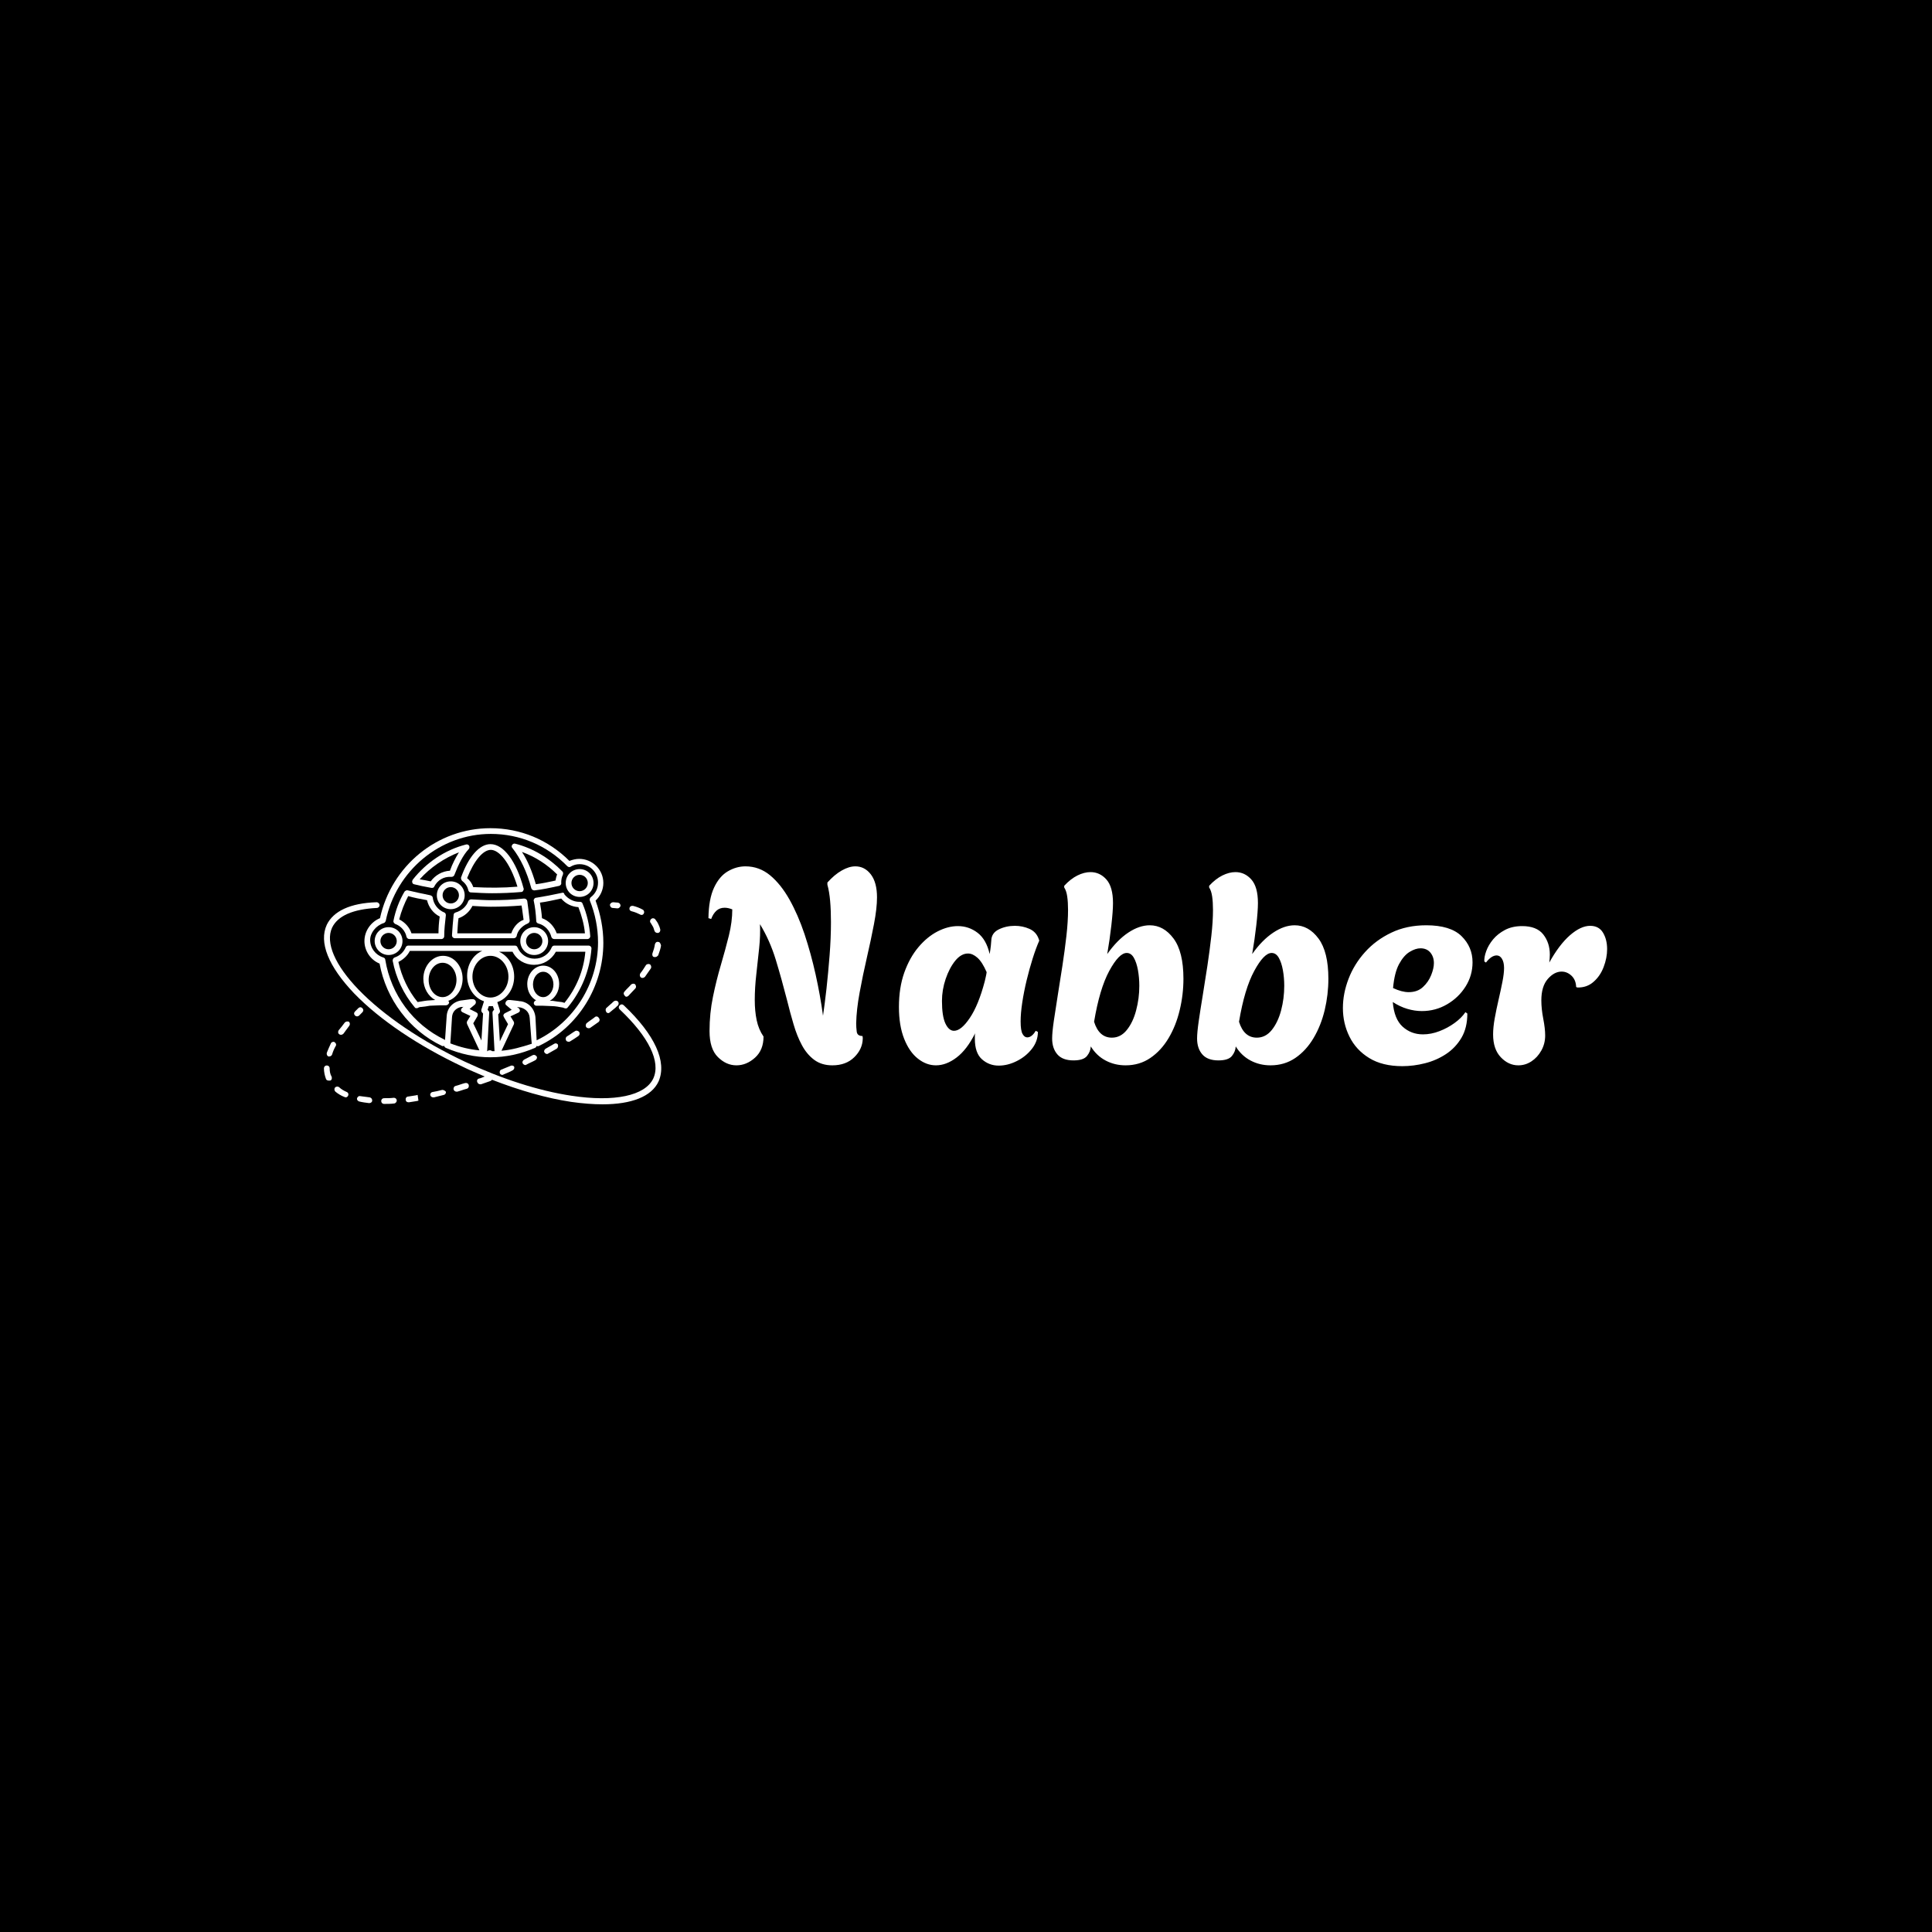 <svg xmlns="http://www.w3.org/2000/svg" version="1.1" xmlns:xlink="http://www.w3.org/1999/xlink" xmlns:svgjs="http://svgjs.dev/svgjs" width="1500" height="1500" viewBox="0 0 1500 1500"><rect width="1500" height="1500" fill="#000000"></rect><g transform="matrix(0.667,0,0,0.667,249.394,643.142)"><svg viewBox="0 0 396 85" data-background-color="#ffffff" preserveAspectRatio="xMidYMid meet" height="321" width="1500" xmlns="http://www.w3.org/2000/svg" xmlns:xlink="http://www.w3.org/1999/xlink"><g id="tight-bounds" transform="matrix(1,0,0,1,0.24,-0.056)"><svg viewBox="0 0 395.52 85.113" height="85.113" width="395.52"><g><svg viewBox="0 0 564.724 121.524" height="85.113" width="395.52"><g transform="matrix(1,0,0,1,169.204,16.795)"><svg viewBox="0 0 395.52 87.934" height="87.934" width="395.52"><g id="textblocktransform"><svg viewBox="0 0 395.52 87.934" height="87.934" width="395.52" id="textblock"><g><svg viewBox="0 0 395.52 87.934" height="87.934" width="395.52"><g transform="matrix(1,0,0,1,0,0)"><svg width="395.52" viewBox="1.5 -36.1 163.94 36.45" height="87.934" data-palette-color="#3d3839"><g class="wordmark-text-0" data-fill-palette-color="primary" id="text-0"><path d="M6.6 0.2L6.6 0.2Q4.75 0.2 3.23-1.3 1.7-2.8 1.7-6.05L1.7-6.05Q1.7-9.3 2.33-12.33 2.95-15.35 3.78-18.15 4.6-20.95 5.23-23.48 5.85-26 5.85-28.25L5.85-28.25Q5.1-28.55 4.45-28.55L4.45-28.55Q3.55-28.55 2.95-28 2.35-27.45 2-26.5L2-26.5 1.5-26.65Q1.55-30.15 2.53-32.23 3.5-34.3 5.05-35.2 6.6-36.1 8.25-36.1L8.25-36.1Q10.75-36.1 12.73-34.48 14.7-32.85 16.28-30.05 17.85-27.25 19.03-23.73 20.2-20.2 21.05-16.38 21.9-12.55 22.4-8.85L22.4-8.85Q22.7-10.85 23.03-13.75 23.35-16.65 23.6-19.85 23.85-23.05 23.85-25.95L23.85-25.95Q23.85-28.05 23.7-29.78 23.55-31.5 23.2-32.75L23.2-32.75 23.2-33.15Q24.5-34.6 25.83-35.35 27.15-36.1 28.3-36.1L28.3-36.1Q30-36.1 31.13-34.63 32.25-33.15 32.25-30.45L32.25-30.45Q32.25-28.45 31.7-25.58 31.15-22.7 30.4-19.45 29.65-16.2 29.08-13.08 28.5-9.95 28.45-7.45L28.45-7.45Q28.45-6.75 28.55-5.95 28.65-5.15 29.6-5.15L29.6-5.15Q29.65-4.95 29.65-4.85 29.65-4.75 29.65-4.65L29.65-4.65Q29.6-2.75 28.1-1.28 26.6 0.2 24.1 0.2L24.1 0.2Q22.15 0.2 20.8-0.8 19.45-1.8 18.55-3.48 17.65-5.15 17.03-7.28 16.4-9.4 15.85-11.65L15.85-11.65Q14.85-15.55 13.78-19.07 12.7-22.6 10.9-25.55L10.9-25.55Q11-23.55 10.75-21.18 10.5-18.8 10.23-16.38 9.95-13.95 9.95-11.7L9.95-11.7Q9.95-9.7 10.3-8.03 10.65-6.35 11.55-5.05L11.55-5.05Q11.55-2.6 10-1.2 8.45 0.2 6.6 0.2ZM54.45 0.25L54.45 0.25Q52.7 0.25 51.4-0.9 50.1-2.05 50.1-4.65L50.1-4.65Q50.1-4.9 50.1-5.15 50.1-5.4 50.15-5.65L50.15-5.65Q48.65-2.65 46.77-1.23 44.9 0.2 43 0.2L43 0.2Q41.25 0.2 39.7-1.03 38.15-2.25 37.2-4.65 36.25-7.05 36.25-10.45L36.25-10.45Q36.25-13.95 37.22-16.7 38.2-19.45 39.8-21.35 41.4-23.25 43.3-24.23 45.2-25.2 47-25.2L47-25.2Q49-25.2 50.6-23.98 52.2-22.75 52.8-20.1L52.8-20.1Q52.95-20.95 53.02-21.65 53.1-22.35 53.1-22.6L53.1-22.6Q53.15-23.95 54.47-24.6 55.8-25.25 57.4-25.25L57.4-25.25Q58.8-25.25 60.05-24.7 61.3-24.15 61.75-22.85L61.75-22.85 61.85-22.55Q61.25-21.2 60.65-19.3 60.05-17.4 59.55-15.33 59.05-13.25 58.75-11.28 58.45-9.3 58.45-7.8L58.45-7.8Q58.45-6.15 58.8-5.53 59.15-4.9 59.65-4.9L59.65-4.9Q60.5-4.9 61.2-6.1L61.2-6.1 61.6-5.9Q61.6-4.2 60.5-2.8 59.4-1.4 57.75-0.58 56.1 0.25 54.45 0.25ZM46.3-6.1L46.3-6.1Q47.6-6.1 49.17-8.43 50.75-10.75 51.9-15.1L51.9-15.1Q52-15.55 52.1-15.98 52.2-16.4 52.25-16.8L52.25-16.8Q51.45-18.65 50.57-19.43 49.7-20.2 48.85-20.2L48.85-20.2Q47.6-20.2 46.52-18.88 45.45-17.55 44.77-15.55 44.1-13.55 44.1-11.55L44.1-11.55Q44.1-8.8 44.72-7.45 45.35-6.1 46.3-6.1ZM77.6 0.2L77.6 0.2Q75.6 0.2 73.95-0.68 72.3-1.55 71.25-3.25L71.25-3.25Q71.2-2.3 70.55-1.5 69.9-0.7 68.1-0.7L68.1-0.7Q66.1-0.7 65.15-1.8 64.2-2.9 64.2-4.7L64.2-4.7Q64.2-5.8 64.5-7.88 64.8-9.95 65.22-12.55 65.65-15.15 66.07-17.95 66.5-20.75 66.8-23.4 67.1-26.05 67.1-28.15L67.1-28.15Q67.1-29.55 66.95-30.6 66.8-31.65 66.4-32.25L66.4-32.25 66.4-32.55Q67.55-33.8 68.8-34.43 70.05-35.05 71.2-35.05L71.2-35.05Q72.9-35.05 74.1-33.7 75.3-32.35 75.3-29.4L75.3-29.4Q75.3-27.95 75-25.33 74.7-22.7 74.25-20.1L74.25-20.1Q76.05-22.65 78.07-24 80.1-25.35 82-25.35L82-25.35Q84.55-25.35 86.35-22.93 88.15-20.5 88.15-15.6L88.15-15.6Q88.15-12.7 87.47-9.88 86.8-7.05 85.45-4.78 84.1-2.5 82.12-1.15 80.15 0.2 77.6 0.2ZM75.1-4.85L75.1-4.85Q76.7-4.85 77.82-6.25 78.95-7.65 79.52-9.83 80.1-12 80.1-14.3L80.1-14.3Q80.1-15.8 79.85-17.18 79.6-18.55 79.1-19.43 78.6-20.3 77.8-20.3L77.8-20.3Q76.4-20.3 74.62-17.03 72.85-13.75 71.85-7.75L71.85-7.75Q72.75-4.85 75.1-4.85ZM104.04 0.2L104.04 0.2Q102.04 0.2 100.39-0.68 98.74-1.55 97.69-3.25L97.69-3.25Q97.64-2.3 96.99-1.5 96.34-0.7 94.54-0.7L94.54-0.7Q92.54-0.7 91.59-1.8 90.64-2.9 90.64-4.7L90.64-4.7Q90.64-5.8 90.94-7.88 91.24-9.95 91.67-12.55 92.09-15.15 92.52-17.95 92.94-20.75 93.24-23.4 93.54-26.05 93.54-28.15L93.54-28.15Q93.54-29.55 93.39-30.6 93.24-31.65 92.84-32.25L92.84-32.25 92.84-32.55Q93.99-33.8 95.24-34.43 96.49-35.05 97.64-35.05L97.64-35.05Q99.34-35.05 100.54-33.7 101.74-32.35 101.74-29.4L101.74-29.4Q101.74-27.95 101.44-25.33 101.14-22.7 100.69-20.1L100.69-20.1Q102.49-22.65 104.52-24 106.54-25.35 108.44-25.35L108.44-25.35Q110.99-25.35 112.79-22.93 114.59-20.5 114.59-15.6L114.59-15.6Q114.59-12.7 113.92-9.88 113.24-7.05 111.89-4.78 110.54-2.5 108.57-1.15 106.59 0.2 104.04 0.2ZM101.54-4.85L101.54-4.85Q103.14-4.85 104.27-6.25 105.39-7.65 105.97-9.83 106.54-12 106.54-14.3L106.54-14.3Q106.54-15.8 106.29-17.18 106.04-18.55 105.54-19.43 105.04-20.3 104.24-20.3L104.24-20.3Q102.84-20.3 101.07-17.03 99.29-13.75 98.29-7.75L98.29-7.75Q99.19-4.85 101.54-4.85ZM128.09 0.35L128.09 0.35Q124.44 0.35 122.04-1.13 119.64-2.6 118.44-5.03 117.24-7.45 117.24-10.25L117.24-10.25Q117.24-12.9 118.27-15.58 119.29-18.25 121.27-20.45 123.24-22.65 126.07-24 128.89-25.35 132.44-25.35L132.44-25.35Q136.84-25.35 138.87-23.38 140.89-21.4 140.89-18.6L140.89-18.6Q140.89-16.2 139.62-14.18 138.34-12.15 136.24-10.93 134.14-9.7 131.64-9.7L131.64-9.7Q130.34-9.7 128.99-10.1 127.64-10.5 126.34-11.35L126.34-11.35Q126.59-8.25 128.14-6.85 129.69-5.45 131.84-5.45L131.84-5.45Q133.34-5.45 134.84-6.03 136.34-6.6 137.62-7.53 138.89-8.45 139.59-9.5L139.59-9.5 139.94-9.25Q139.94-6.65 138.87-4.83 137.79-3 136.04-1.85 134.29-0.7 132.22-0.18 130.14 0.35 128.09 0.35ZM129.24-13.15L129.24-13.15Q130.84-13.15 131.84-14.08 132.84-15 133.34-16.25 133.84-17.5 133.84-18.45L133.84-18.45Q133.84-19.6 133.19-20.38 132.54-21.15 131.39-21.15L131.39-21.15Q130.49-21.15 129.42-20.5 128.34-19.85 127.49-18.28 126.64-16.7 126.39-13.9L126.39-13.9Q127.99-13.15 129.24-13.15ZM149.24 0.2L149.24 0.2Q147.44 0.2 146.04-1.28 144.64-2.75 144.64-5.45L144.64-5.45Q144.64-6.75 144.94-8.4 145.24-10.05 145.64-11.78 146.04-13.5 146.34-15.03 146.64-16.55 146.64-17.55L146.64-17.55Q146.64-18.6 146.26-19.23 145.89-19.85 145.29-19.85L145.29-19.85Q144.34-19.85 143.34-18.55L143.34-18.55 143.04-18.75Q142.99-19.55 143.39-20.65 143.79-21.75 144.64-22.78 145.49-23.8 146.81-24.5 148.14-25.2 149.94-25.2L149.94-25.2Q152.59-25.2 153.79-23.68 154.99-22.15 154.99-20L154.99-20Q154.99-19.65 154.96-19.28 154.94-18.9 154.89-18.55L154.89-18.55Q156.69-21.8 158.66-23.53 160.64-25.25 162.34-25.25L162.34-25.25Q163.94-25.25 164.69-24 165.44-22.75 165.44-21L165.44-21Q165.44-19.4 164.81-17.75 164.19-16.1 162.96-15.03 161.74-13.95 159.99-14L159.99-14 159.79-14.1Q159.74-15.4 158.94-16.15 158.14-16.9 157.14-16.9L157.14-16.9Q155.79-16.9 154.61-15.55 153.44-14.2 153.44-11.65L153.44-11.65Q153.44-10.1 153.79-8.3 154.14-6.5 154.14-5.25L154.14-5.25Q154.14-3.75 153.44-2.5 152.74-1.25 151.64-0.53 150.54 0.2 149.24 0.2Z" fill="#ffffff" data-fill-palette-color="primary"></path></g></svg></g></svg></g></svg></g></svg></g><g><svg viewBox="0 0 148.445 121.524" height="121.524" width="148.445"><g><svg xmlns="http://www.w3.org/2000/svg" xmlns:xlink="http://www.w3.org/1999/xlink" version="1.1" x="0" y="0" viewBox="4.3 11.8 82.453 67.5" style="enable-background:new 0 0 91 91;" xml:space="preserve" height="121.524" width="148.445" class="icon-icon-0" data-fill-palette-color="accent" id="icon-0"><g fill="#111111" data-fill-palette-color="accent"><path d="M66.8 28.6c1.9 0 3.4-1.5 3.4-3.4 0-1.9-1.5-3.4-3.4-3.4-1.9 0-3.4 1.5-3.4 3.4C63.4 27.1 64.9 28.6 66.8 28.6zM66.8 23.2c1.1 0 2 0.9 2 2 0 1.1-0.9 2-2 2-1.1 0-2-0.9-2-2C64.8 24.1 65.7 23.2 66.8 23.2z" fill="#ffffff" data-fill-palette-color="accent"></path><path d="M55.7 36c-1.9 0-3.4 1.5-3.4 3.4 0 1.9 1.5 3.4 3.4 3.4 1.9 0 3.4-1.5 3.4-3.4C59.1 37.5 57.5 36 55.7 36zM55.7 41.4c-1.1 0-2-0.9-2-2 0-1.1 0.9-2 2-2s2 0.9 2 2C57.7 40.5 56.8 41.4 55.7 41.4z" fill="#ffffff" data-fill-palette-color="accent"></path><path d="M26.3 25.5c1.2 0.3 2.6 0.6 4.3 0.9 0 0 0.1 0 0.1 0 0.3 0 0.5-0.1 0.6-0.4 0.8-1.5 2.3-2.4 4-2.3 0.1 0 0.1 0 0.2 0 0.3 0 0.6-0.2 0.7-0.5 1-2.6 2.1-4.8 3.5-6.3 0.2-0.2 0.2-0.6 0.1-0.8-0.2-0.3-0.5-0.4-0.8-0.3-5.1 1.3-9.7 4.4-13 8.6-0.1 0.2-0.2 0.4-0.1 0.7S26.1 25.4 26.3 25.5zM37.3 17.7c-0.8 1.3-1.6 2.8-2.2 4.5-1.9 0.1-3.6 1.1-4.7 2.6-1-0.2-1.9-0.4-2.7-0.5C30.3 21.4 33.7 19.1 37.3 17.7z" fill="#ffffff" data-fill-palette-color="accent"></path><path d="M62.5 27.6c-2.3 0.5-4.4 0.9-6.3 1.2-0.2 0-0.4 0.1-0.5 0.3-0.1 0.2-0.2 0.3-0.1 0.5 0.3 1.4 0.5 3 0.6 4.9 0 0.3 0.2 0.5 0.5 0.6 1.6 0.4 2.8 1.7 3.2 3.3 0.1 0.3 0.4 0.5 0.7 0.5h8.1c0.2 0 0.4-0.1 0.5-0.2 0.1-0.1 0.2-0.3 0.2-0.5-0.2-2.7-0.8-5.4-1.9-8-0.1-0.3-0.4-0.4-0.6-0.4-0.1 0-0.1 0-0.2 0-1.4 0-2.7-0.7-3.6-1.8C63 27.6 62.8 27.5 62.5 27.6zM66.5 31.1c0.8 2.1 1.4 4.2 1.6 6.4h-6.9c-0.6-1.7-1.9-3.1-3.6-3.7-0.1-1.4-0.3-2.7-0.5-3.8 1.6-0.2 3.3-0.6 5.2-1C63.4 30.3 64.9 31 66.5 31.1z" fill="#ffffff" data-fill-palette-color="accent"></path><path d="M38.1 24.7c0.8 0.6 1.3 1.4 1.5 2.3 0.1 0.3 0.3 0.5 0.6 0.5 1.7 0.1 3.5 0.2 5.2 0.2 2.4 0 4.8-0.1 7.1-0.3 0.2 0 0.4-0.1 0.5-0.3 0.1-0.2 0.2-0.4 0.1-0.6-1.8-6.7-4.9-10.8-8.1-10.8-2.7 0-5.4 3.1-7.2 8.2C37.8 24.2 37.9 24.5 38.1 24.7zM45.1 17.1c1.9 0 4.6 2.8 6.5 9-3.5 0.3-7.1 0.3-10.8 0.1-0.3-0.9-0.8-1.6-1.5-2.2C41 19.7 43.2 17.1 45.1 17.1z" fill="#ffffff" data-fill-palette-color="accent"></path><path d="M38.7 28.2c0-1.9-1.5-3.4-3.4-3.4-1.9 0-3.4 1.5-3.4 3.4s1.5 3.4 3.4 3.4C37.2 31.6 38.7 30.1 38.7 28.2zM35.3 30.2c-1.1 0-2-0.9-2-2s0.9-2 2-2c1.1 0 2 0.9 2 2S36.4 30.2 35.3 30.2z" fill="#ffffff" data-fill-palette-color="accent"></path><path d="M21.7 35.2c1.4 0.5 2.5 1.7 2.8 3.2 0.1 0.3 0.4 0.5 0.7 0.5H33c0.4 0 0.7-0.3 0.7-0.7 0-1.6 0.2-3.3 0.4-5.1 0-0.3-0.1-0.6-0.4-0.7-1.5-0.6-2.6-2-2.8-3.6 0-0.3-0.3-0.5-0.6-0.6-2-0.4-3.8-0.8-5.5-1.2-0.3-0.1-0.6 0.1-0.8 0.3-1.3 2.2-2.2 4.6-2.7 7.1C21.2 34.7 21.4 35 21.7 35.2zM24.9 28.4c1.4 0.4 2.9 0.7 4.6 1 0.4 1.7 1.5 3.2 3.1 4-0.2 1.4-0.3 2.8-0.3 4.1h-6.6c-0.5-1.5-1.6-2.7-3-3.4C23.2 32.1 24 30.1 24.9 28.4z" fill="#ffffff" data-fill-palette-color="accent"></path><path d="M55 26.5c0.1 0.3 0.4 0.5 0.7 0.5 0 0 0.1 0 0.1 0 1.8-0.2 3.7-0.6 6-1.1 0.3-0.1 0.6-0.4 0.5-0.8 0-0.6 0.1-1.3 0.4-1.9 0.1-0.3 0.1-0.6-0.1-0.8-3.2-3.3-7.2-5.7-11.5-6.8-0.3-0.1-0.6 0-0.8 0.3-0.2 0.3-0.1 0.6 0.1 0.8C52.3 19.1 53.9 22.4 55 26.5zM61.3 23.1c-0.2 0.5-0.3 1-0.4 1.5-1.8 0.4-3.3 0.7-4.8 0.9-0.9-3.1-2-5.8-3.4-7.9C56 18.8 58.9 20.7 61.3 23.1z" fill="#ffffff" data-fill-palette-color="accent"></path><path d="M54.1 35.1c0.3-0.1 0.5-0.4 0.5-0.7-0.2-1.8-0.4-3.4-0.6-4.8-0.1-0.4-0.4-0.6-0.8-0.6-2.7 0.3-5.4 0.4-8 0.4-1.4 0-3-0.1-4.9-0.2-0.3 0-0.6 0.2-0.7 0.4-0.5 1.4-1.7 2.4-3.1 2.8-0.3 0.1-0.5 0.3-0.5 0.6-0.2 1.8-0.3 3.5-0.4 5 0 0.2 0.1 0.4 0.2 0.5 0.1 0.1 0.3 0.2 0.5 0.2h14.4c0.3 0 0.6-0.2 0.7-0.5C51.6 36.9 52.7 35.7 54.1 35.1zM50.1 37.5H36.9c0.1-1.2 0.1-2.4 0.3-3.7 1.5-0.5 2.7-1.6 3.4-3 1.7 0.1 3.2 0.2 4.5 0.2 2.5 0 5-0.1 7.5-0.3 0.2 1 0.3 2.2 0.5 3.5C51.7 34.7 50.6 36 50.1 37.5z" fill="#ffffff" data-fill-palette-color="accent"></path><path d="M20.1 42.8c1.9 0 3.4-1.5 3.4-3.4 0-1.9-1.5-3.4-3.4-3.4-1.9 0-3.4 1.5-3.4 3.4C16.7 41.2 18.2 42.8 20.1 42.8zM20.1 37.4c1.1 0 2 0.9 2 2 0 1.1-0.9 2-2 2s-2-0.9-2-2C18.1 38.3 19 37.4 20.1 37.4z" fill="#ffffff" data-fill-palette-color="accent"></path><path d="M14.2 39.4c0 2.4 1.5 4.6 3.7 5.5 1.6 8.7 7.3 16.3 15.2 20.1 0.2 0.1 0.4 0.1 0.6 0 0 0.2 0.2 0.4 0.4 0.5 3.5 1.5 7.1 2.3 10.9 2.3 3.8 0 7.4-0.8 10.9-2.3 0.2-0.1 0.4-0.3 0.4-0.5 0.1 0.1 0.2 0.1 0.3 0.1 0.1 0 0.2 0 0.3-0.1 9.6-4.6 15.7-14.5 15.7-25.2 0-3.5-0.7-7-1.9-10.3 1.2-1.1 1.9-2.7 1.9-4.3 0-3.3-2.7-5.9-5.9-5.9-0.8 0-1.6 0.2-2.4 0.5-5.2-5.2-12-8-19.3-8-13 0-24.2 9.2-27 22C15.8 34.7 14.2 36.9 14.2 39.4zM35.2 64.4l0.4-6.3c0.1-2 1.7-2.5 2.3-2.6 0.1 0 0.2 0 0.3 0 0.1 0 0.2 0 0.3-0.1l-0.4 0.3c-0.2 0.2-0.3 0.4-0.3 0.6 0 0.2 0.2 0.4 0.4 0.5l1.9 0.9-0.8 1.3c-0.1 0.2-0.1 0.4 0 0.7l3 6.4C39.9 65.9 37.5 65.3 35.2 64.4zM45.4 66.3c-0.1-0.1-0.3-0.2-0.4-0.2l-0.1 0c-0.1 0-0.2 0-0.2 0-0.2 0-0.3 0.1-0.4 0.2 0 0-0.1 0-0.1 0l0.5-9.4c0-0.2-0.1-0.4-0.3-0.6l-0.1-0.1 0.3-0.9h1l0.3 0.9-0.1 0.1c-0.2 0.1-0.3 0.4-0.3 0.6l0.5 9.4C45.8 66.3 45.6 66.3 45.4 66.3zM45 53.2c-2.4 0-4.4-2.3-4.4-5.1 0-2.8 2-5.1 4.4-5.1 2.4 0 4.4 2.3 4.4 5.1C49.4 50.9 47.4 53.2 45 53.2zM47.7 66.2l3-6.4c0.1-0.2 0.1-0.5 0-0.7l-0.8-1.3 1.9-0.9c0.2-0.1 0.4-0.3 0.4-0.5s-0.1-0.5-0.3-0.6l-0.4-0.3c0.2 0 0.4 0.1 0.5 0.1l0.2 0c1.1 0.2 2.3 1 2.4 2.6l0.4 5.2 0.1 1.1C52.6 65.3 50.2 66 47.7 66.2zM18.9 35c0.3-0.1 0.4-0.3 0.5-0.5 2.5-12.3 13.3-21.3 25.7-21.3 7.1 0 13.7 2.8 18.7 7.9 0.2 0.2 0.6 0.3 0.8 0.1 0.7-0.4 1.4-0.6 2.2-0.6 2.5 0 4.5 2 4.5 4.5 0 1.4-0.6 2.7-1.8 3.6-0.2 0.2-0.3 0.5-0.2 0.8 1.3 3.2 2 6.7 2 10.2 0 10.1-5.9 19.5-14.9 23.9 0 0-0.1 0-0.1 0.1L56 58c-0.2-2-1.6-3.6-3.6-3.9l-0.2 0c-0.4-0.1-1.6-0.2-2.4-0.3v0c0 0-0.1 0-0.1 0-0.1 0-0.2 0-0.3 0-0.3 0-0.6 0.3-0.7 0.6-0.1 0.3 0 0.6 0.2 0.7l1.3 1.1-1.6 0.8c-0.2 0.1-0.3 0.2-0.4 0.4-0.1 0.2 0 0.4 0.1 0.6l1 1.7-2 4.2-0.4-6.6 0.2-0.2c0.2-0.2 0.3-0.5 0.2-0.8l-0.6-1.9c0 0 0 0 0-0.1 2.4-0.8 4.1-3.3 4.1-6.2 0-2.8-1.5-5.1-3.7-6.1h3.3c1 2 3 3.2 5.3 3.2 2.2 0 4.2-1.2 5.3-3.2h7.2c-0.4 4.6-2.2 8.9-5.1 12.5-0.2-0.1-0.4-0.1-0.7-0.2-0.3 0-1.6-0.2-2.2-0.3l-0.7 0c1.3-0.7 2.3-2.3 2.3-4.1 0-2.5-1.7-4.5-3.9-4.5-2.1 0-3.9 2-3.9 4.5 0 1.8 0.9 3.3 2.2 4 0 0 0 0 0 0-0.2 0-0.3 0.1-0.4 0.2-0.1 0.1-0.2 0.3-0.2 0.5 0 0.3 0.3 0.6 0.6 0.6 0 0 0.1 0 0.1 0h1.5l2.4 0.1c0.5 0 1.8 0.2 2.2 0.3 0.2 0 0.5 0.1 0.7 0.2 0.3 0.1 0.6 0.1 0.8-0.2 3.4-4.1 5.4-9.1 5.8-14.4 0-0.2-0.1-0.4-0.2-0.5-0.1-0.1-0.3-0.2-0.5-0.2h-8.4c-0.3 0-0.5 0.2-0.6 0.4-0.7 1.7-2.3 2.8-4.2 2.8s-3.5-1.1-4.2-2.8c-0.1-0.3-0.4-0.4-0.6-0.4H24.9c-0.3 0-0.5 0.2-0.6 0.4-0.5 1.2-1.5 2.1-2.7 2.5-0.3 0.1-0.5 0.4-0.5 0.8 0.8 4.2 2.7 8.2 5.4 11.4 0.1 0.2 0.3 0.2 0.5 0.2 0.1 0 0.2 0 0.3-0.1 0.2-0.1 0.4-0.2 0.8-0.2 0.3 0 1.6-0.2 2.1-0.3l2.4-0.1 1.5 0c0 0 0 0 0 0 0.4 0 0.7-0.3 0.8-0.6 0-0.2-0.1-0.4-0.2-0.5 2-0.7 3.5-2.8 3.5-5.4 0-3.1-2.1-5.6-4.8-5.6-2.6 0-4.8 2.5-4.8 5.6 0 2.3 1.2 4.3 2.9 5.2l-1.4 0.1c-0.5 0-1.8 0.2-2.3 0.3-0.2 0-0.4 0.1-0.6 0.1-2.3-2.8-3.9-6.2-4.7-9.8 1.2-0.6 2.2-1.5 2.8-2.7H43c-2.2 0.9-3.7 3.3-3.7 6.1 0 2.9 1.7 5.4 4.1 6.2 0 0 0 0 0 0.1l-0.6 1.9c-0.1 0.3 0 0.6 0.2 0.8l0.2 0.2-0.4 6.6-2-4.2 1-1.7c0.1-0.2 0.1-0.4 0.1-0.6-0.1-0.2-0.2-0.3-0.4-0.4l-1.6-0.8 1.3-1.1c0.2-0.2 0.3-0.5 0.2-0.8-0.1-0.3-0.4-0.5-0.7-0.5l-0.4 0c0 0-0.1 0-0.1 0-0.6 0.1-1.6 0.2-2.2 0.3 0 0-0.1 0-0.1 0-2 0.3-3.5 1.8-3.6 3.9l-0.4 5.8c0 0 0 0-0.1-0.1-7.7-3.7-13.1-11-14.5-19.5 0-0.3-0.2-0.5-0.5-0.6-1.9-0.6-3.2-2.3-3.2-4.3C15.6 37.4 17 35.6 18.9 35zM57.9 53.1c-1.4 0-2.5-1.4-2.5-3.1 0-1.7 1.1-3.1 2.5-3.1 1.4 0 2.5 1.4 2.5 3.1C60.4 51.7 59.2 53.1 57.9 53.1zM33.3 53.1c-1.9 0-3.4-1.9-3.4-4.2 0-2.3 1.5-4.2 3.4-4.2 1.9 0 3.4 1.9 3.4 4.2C36.7 51.2 35.1 53.1 33.3 53.1z" fill="#ffffff" data-fill-palette-color="accent"></path><path d="M74.9 31.3c0.4 0 0.8 0.1 1.1 0.1 0 0 0.1 0 0.1 0 0.3 0 0.6-0.3 0.7-0.6 0-0.4-0.2-0.7-0.6-0.8-0.4 0-0.8-0.1-1.2-0.1-0.4 0-0.7 0.3-0.8 0.6C74.2 30.9 74.5 31.3 74.9 31.3z" fill="#ffffff" data-fill-palette-color="accent"></path><path d="M70.5 58c-0.6 0.5-1.3 0.9-1.9 1.4-0.3 0.2-0.4 0.7-0.2 1 0.1 0.2 0.4 0.3 0.6 0.3 0.1 0 0.3 0 0.4-0.1 0.7-0.5 1.3-0.9 2-1.4 0.3-0.2 0.4-0.7 0.1-1C71.3 57.8 70.8 57.7 70.5 58z" fill="#ffffff" data-fill-palette-color="accent"></path><path d="M73.8 57c0.2 0 0.3-0.1 0.4-0.2 0.4-0.3 0.7-0.6 1.1-0.9 0.3-0.2 0.5-0.5 0.8-0.7 0.3-0.3 0.3-0.7 0.1-1-0.3-0.3-0.7-0.3-1-0.1-0.3 0.2-0.5 0.5-0.8 0.7-0.3 0.3-0.7 0.6-1 0.9-0.3 0.2-0.3 0.7-0.1 1C73.4 56.9 73.6 57 73.8 57z" fill="#ffffff" data-fill-palette-color="accent"></path><path d="M65.7 61.4c-0.7 0.4-1.3 0.9-2 1.3-0.3 0.2-0.4 0.6-0.2 1 0.1 0.2 0.4 0.3 0.6 0.3 0.1 0 0.3 0 0.4-0.1 0.7-0.4 1.4-0.9 2-1.3 0.3-0.2 0.4-0.6 0.2-1C66.4 61.3 66 61.2 65.7 61.4z" fill="#ffffff" data-fill-palette-color="accent"></path><path d="M9.9 76.3c-0.7-0.3-1.4-0.7-1.9-1.2-0.3-0.2-0.7-0.2-1 0.1-0.2 0.3-0.2 0.7 0.1 1 0.6 0.5 1.4 1 2.2 1.3 0.1 0 0.2 0.1 0.3 0.1 0.3 0 0.5-0.2 0.6-0.4C10.4 76.8 10.2 76.4 9.9 76.3z" fill="#ffffff" data-fill-palette-color="accent"></path><path d="M78.2 53c0.2 0 0.4-0.1 0.5-0.2 0.6-0.6 1.1-1.2 1.7-1.8 0.3-0.3 0.2-0.7 0-1-0.3-0.3-0.7-0.2-1 0-0.5 0.6-1.1 1.1-1.6 1.7-0.3 0.3-0.3 0.7 0 1C77.9 52.9 78.1 53 78.2 53z" fill="#ffffff" data-fill-palette-color="accent"></path><path d="M84.8 36c0.1 0.3 0.2 0.6 0.3 0.9 0.1 0.3 0.4 0.5 0.7 0.5 0.1 0 0.1 0 0.2 0 0.4-0.1 0.6-0.5 0.5-0.9-0.1-0.4-0.2-0.7-0.4-1.1-0.2-0.5-0.5-0.9-0.8-1.3-0.2-0.3-0.7-0.4-1-0.1-0.3 0.2-0.4 0.7-0.1 1C84.4 35.3 84.6 35.7 84.8 36z" fill="#ffffff" data-fill-palette-color="accent"></path><path d="M86 39.6c-0.4-0.1-0.7 0.2-0.8 0.6-0.1 0.7-0.3 1.4-0.6 2.2-0.1 0.4 0 0.8 0.4 0.9 0.1 0 0.2 0 0.3 0 0.3 0 0.5-0.2 0.7-0.4 0.3-0.8 0.6-1.7 0.7-2.4C86.6 40 86.4 39.6 86 39.6z" fill="#ffffff" data-fill-palette-color="accent"></path><path d="M33.1 75.8c-0.8 0.2-1.6 0.4-2.3 0.5-0.4 0.1-0.6 0.5-0.5 0.8 0.1 0.3 0.4 0.5 0.7 0.5 0 0 0.1 0 0.2 0 0.8-0.2 1.6-0.4 2.4-0.6 0.4-0.1 0.6-0.5 0.5-0.8C33.8 75.9 33.4 75.7 33.1 75.8z" fill="#ffffff" data-fill-palette-color="accent"></path><path d="M81.8 48.3c0.1 0.1 0.3 0.1 0.4 0.1 0.2 0 0.4-0.1 0.6-0.3 0.5-0.7 1-1.4 1.4-2 0.2-0.3 0.1-0.8-0.2-1-0.3-0.2-0.8-0.1-1 0.2-0.4 0.6-0.8 1.3-1.3 1.9C81.4 47.6 81.5 48.1 81.8 48.3z" fill="#ffffff" data-fill-palette-color="accent"></path><path d="M79.5 32.1c0.8 0.2 1.5 0.5 2.1 0.8 0.1 0.1 0.2 0.1 0.3 0.1 0.3 0 0.5-0.1 0.6-0.4 0.2-0.3 0-0.8-0.3-0.9-0.7-0.4-1.5-0.7-2.3-0.9-0.4-0.1-0.8 0.1-0.9 0.5S79.1 32 79.5 32.1z" fill="#ffffff" data-fill-palette-color="accent"></path><path d="M38.8 74.1c-0.8 0.2-1.5 0.5-2.3 0.7-0.4 0.1-0.6 0.5-0.5 0.9 0.1 0.3 0.4 0.5 0.7 0.5 0.1 0 0.1 0 0.2 0 0.8-0.2 1.5-0.5 2.3-0.7 0.4-0.1 0.6-0.5 0.5-0.9C39.6 74.2 39.2 74 38.8 74.1z" fill="#ffffff" data-fill-palette-color="accent"></path><path d="M49.9 69.9c-0.7 0.3-1.5 0.6-2.2 0.9-0.4 0.1-0.5 0.6-0.4 0.9 0.1 0.3 0.4 0.4 0.6 0.4 0.1 0 0.2 0 0.3-0.1 0.7-0.3 1.5-0.6 2.2-1 0.4-0.2 0.5-0.6 0.4-0.9C50.7 69.9 50.3 69.7 49.9 69.9z" fill="#ffffff" data-fill-palette-color="accent"></path><path d="M15.5 77.6c-0.8-0.1-1.6-0.2-2.3-0.3-0.4-0.1-0.7 0.2-0.8 0.5-0.1 0.4 0.2 0.7 0.5 0.8 0.8 0.2 1.6 0.3 2.4 0.4 0 0 0 0 0.1 0 0.4 0 0.7-0.3 0.7-0.6C16.1 78 15.9 77.7 15.5 77.6z" fill="#ffffff" data-fill-palette-color="accent"></path><path d="M26.8 77.1c-0.6 0.1-1.3 0.2-1.9 0.3-0.4 0-0.7 0.4-0.6 0.8 0 0.4 0.3 0.6 0.7 0.6 0 0 0.1 0 0.1 0 0.6-0.1 1.3-0.2 1.9-0.3l0.4-0.1L27.2 77 26.8 77.1z" fill="#ffffff" data-fill-palette-color="accent"></path><path d="M5.7 70.5c0-0.4-0.3-0.7-0.7-0.7 0 0 0 0 0 0-0.4 0-0.7 0.3-0.7 0.7 0 0.9 0.2 1.8 0.5 2.6 0.1 0.3 0.4 0.4 0.7 0.4 0.1 0 0.2 0 0.3 0 0.4-0.1 0.5-0.5 0.4-0.9C5.8 71.9 5.7 71.2 5.7 70.5z" fill="#ffffff" data-fill-palette-color="accent"></path><path d="M60.6 64.5c-0.7 0.4-1.4 0.8-2.1 1.2-0.3 0.2-0.5 0.6-0.3 0.9 0.1 0.2 0.4 0.4 0.6 0.4 0.1 0 0.2 0 0.3-0.1 0.7-0.4 1.4-0.8 2.1-1.2 0.3-0.2 0.4-0.6 0.3-1C61.3 64.4 60.9 64.3 60.6 64.5z" fill="#ffffff" data-fill-palette-color="accent"></path><path d="M6.9 64.1c-0.3-0.2-0.8 0-0.9 0.3-0.4 0.8-0.7 1.6-1 2.3-0.1 0.4 0.1 0.8 0.4 0.9 0.1 0 0.2 0 0.2 0 0.3 0 0.6-0.2 0.7-0.5 0.2-0.7 0.5-1.4 0.9-2.1C7.4 64.7 7.2 64.3 6.9 64.1z" fill="#ffffff" data-fill-palette-color="accent"></path><path d="M55.3 67.3c-0.7 0.4-1.4 0.7-2.1 1.1-0.3 0.2-0.5 0.6-0.3 0.9 0.1 0.2 0.4 0.4 0.6 0.4 0.1 0 0.2 0 0.3-0.1 0.7-0.4 1.5-0.7 2.2-1.1 0.3-0.2 0.5-0.6 0.3-0.9S55.7 67.1 55.3 67.3z" fill="#ffffff" data-fill-palette-color="accent"></path><path d="M9.4 59.3c-0.5 0.7-1 1.3-1.5 1.9-0.2 0.3-0.2 0.8 0.2 1 0.1 0.1 0.3 0.1 0.4 0.1 0.2 0 0.4-0.1 0.6-0.3 0.4-0.6 0.9-1.2 1.4-1.9 0.2-0.3 0.2-0.7-0.1-1C10.1 59 9.7 59 9.4 59.3z" fill="#ffffff" data-fill-palette-color="accent"></path><path d="M21.4 77.7c-0.8 0.1-1.6 0.1-2.4 0.1-0.4 0-0.7 0.3-0.7 0.7 0 0.4 0.3 0.7 0.7 0.7 0 0 0 0 0 0 0.8 0 1.6 0 2.4-0.1 0.4 0 0.7-0.4 0.7-0.7C22.1 78 21.8 77.7 21.4 77.7z" fill="#ffffff" data-fill-palette-color="accent"></path><path d="M12.9 57.6c0.3-0.3 0.5-0.5 0.8-0.8 0.3-0.3 0.3-0.7 0-1-0.3-0.3-0.7-0.3-1 0-0.3 0.3-0.6 0.6-0.8 0.8-0.3 0.3-0.3 0.7 0 1 0.1 0.1 0.3 0.2 0.5 0.2C12.6 57.8 12.8 57.7 12.9 57.6z" fill="#ffffff" data-fill-palette-color="accent"></path><path d="M77.6 55.1c-0.3-0.3-0.7-0.3-1 0-0.3 0.3-0.3 0.7 0 1 7.1 6.7 10.1 12.8 8.2 16.9-2 4.2-9.5 5.8-20 4.2-8-1.2-17-4.1-26-8.3-10.6-5-19.9-11.3-26-17.6-5.8-6-8.2-11.5-6.5-15.2 1.4-2.9 5.1-4.5 10.9-4.8 0.4 0 0.7-0.3 0.7-0.7 0-0.4-0.4-0.7-0.7-0.7C10.7 30.1 6.6 32.1 5 35.4c-2 4.3 0.4 10.2 6.7 16.8C18 58.7 27.4 65 38.2 70.1c1.8 0.9 3.6 1.6 5.4 2.4-0.5 0.2-0.9 0.4-1.4 0.5-0.4 0.1-0.6 0.5-0.4 0.9 0.1 0.3 0.4 0.5 0.7 0.5 0.1 0 0.2 0 0.2 0 0.8-0.3 1.5-0.5 2.3-0.8 0.2-0.1 0.3-0.2 0.4-0.3 6.7 2.6 13.3 4.5 19.3 5.4 2.8 0.4 5.4 0.6 7.7 0.6 7.1 0 12-1.9 13.7-5.6C88.2 68.9 85.2 62.3 77.6 55.1z" fill="#ffffff" data-fill-palette-color="accent"></path></g></svg></g></svg></g></svg></g><defs></defs></svg><rect width="395.52" height="85.113" fill="none" stroke="none" visibility="hidden"></rect></g></svg></g></svg>